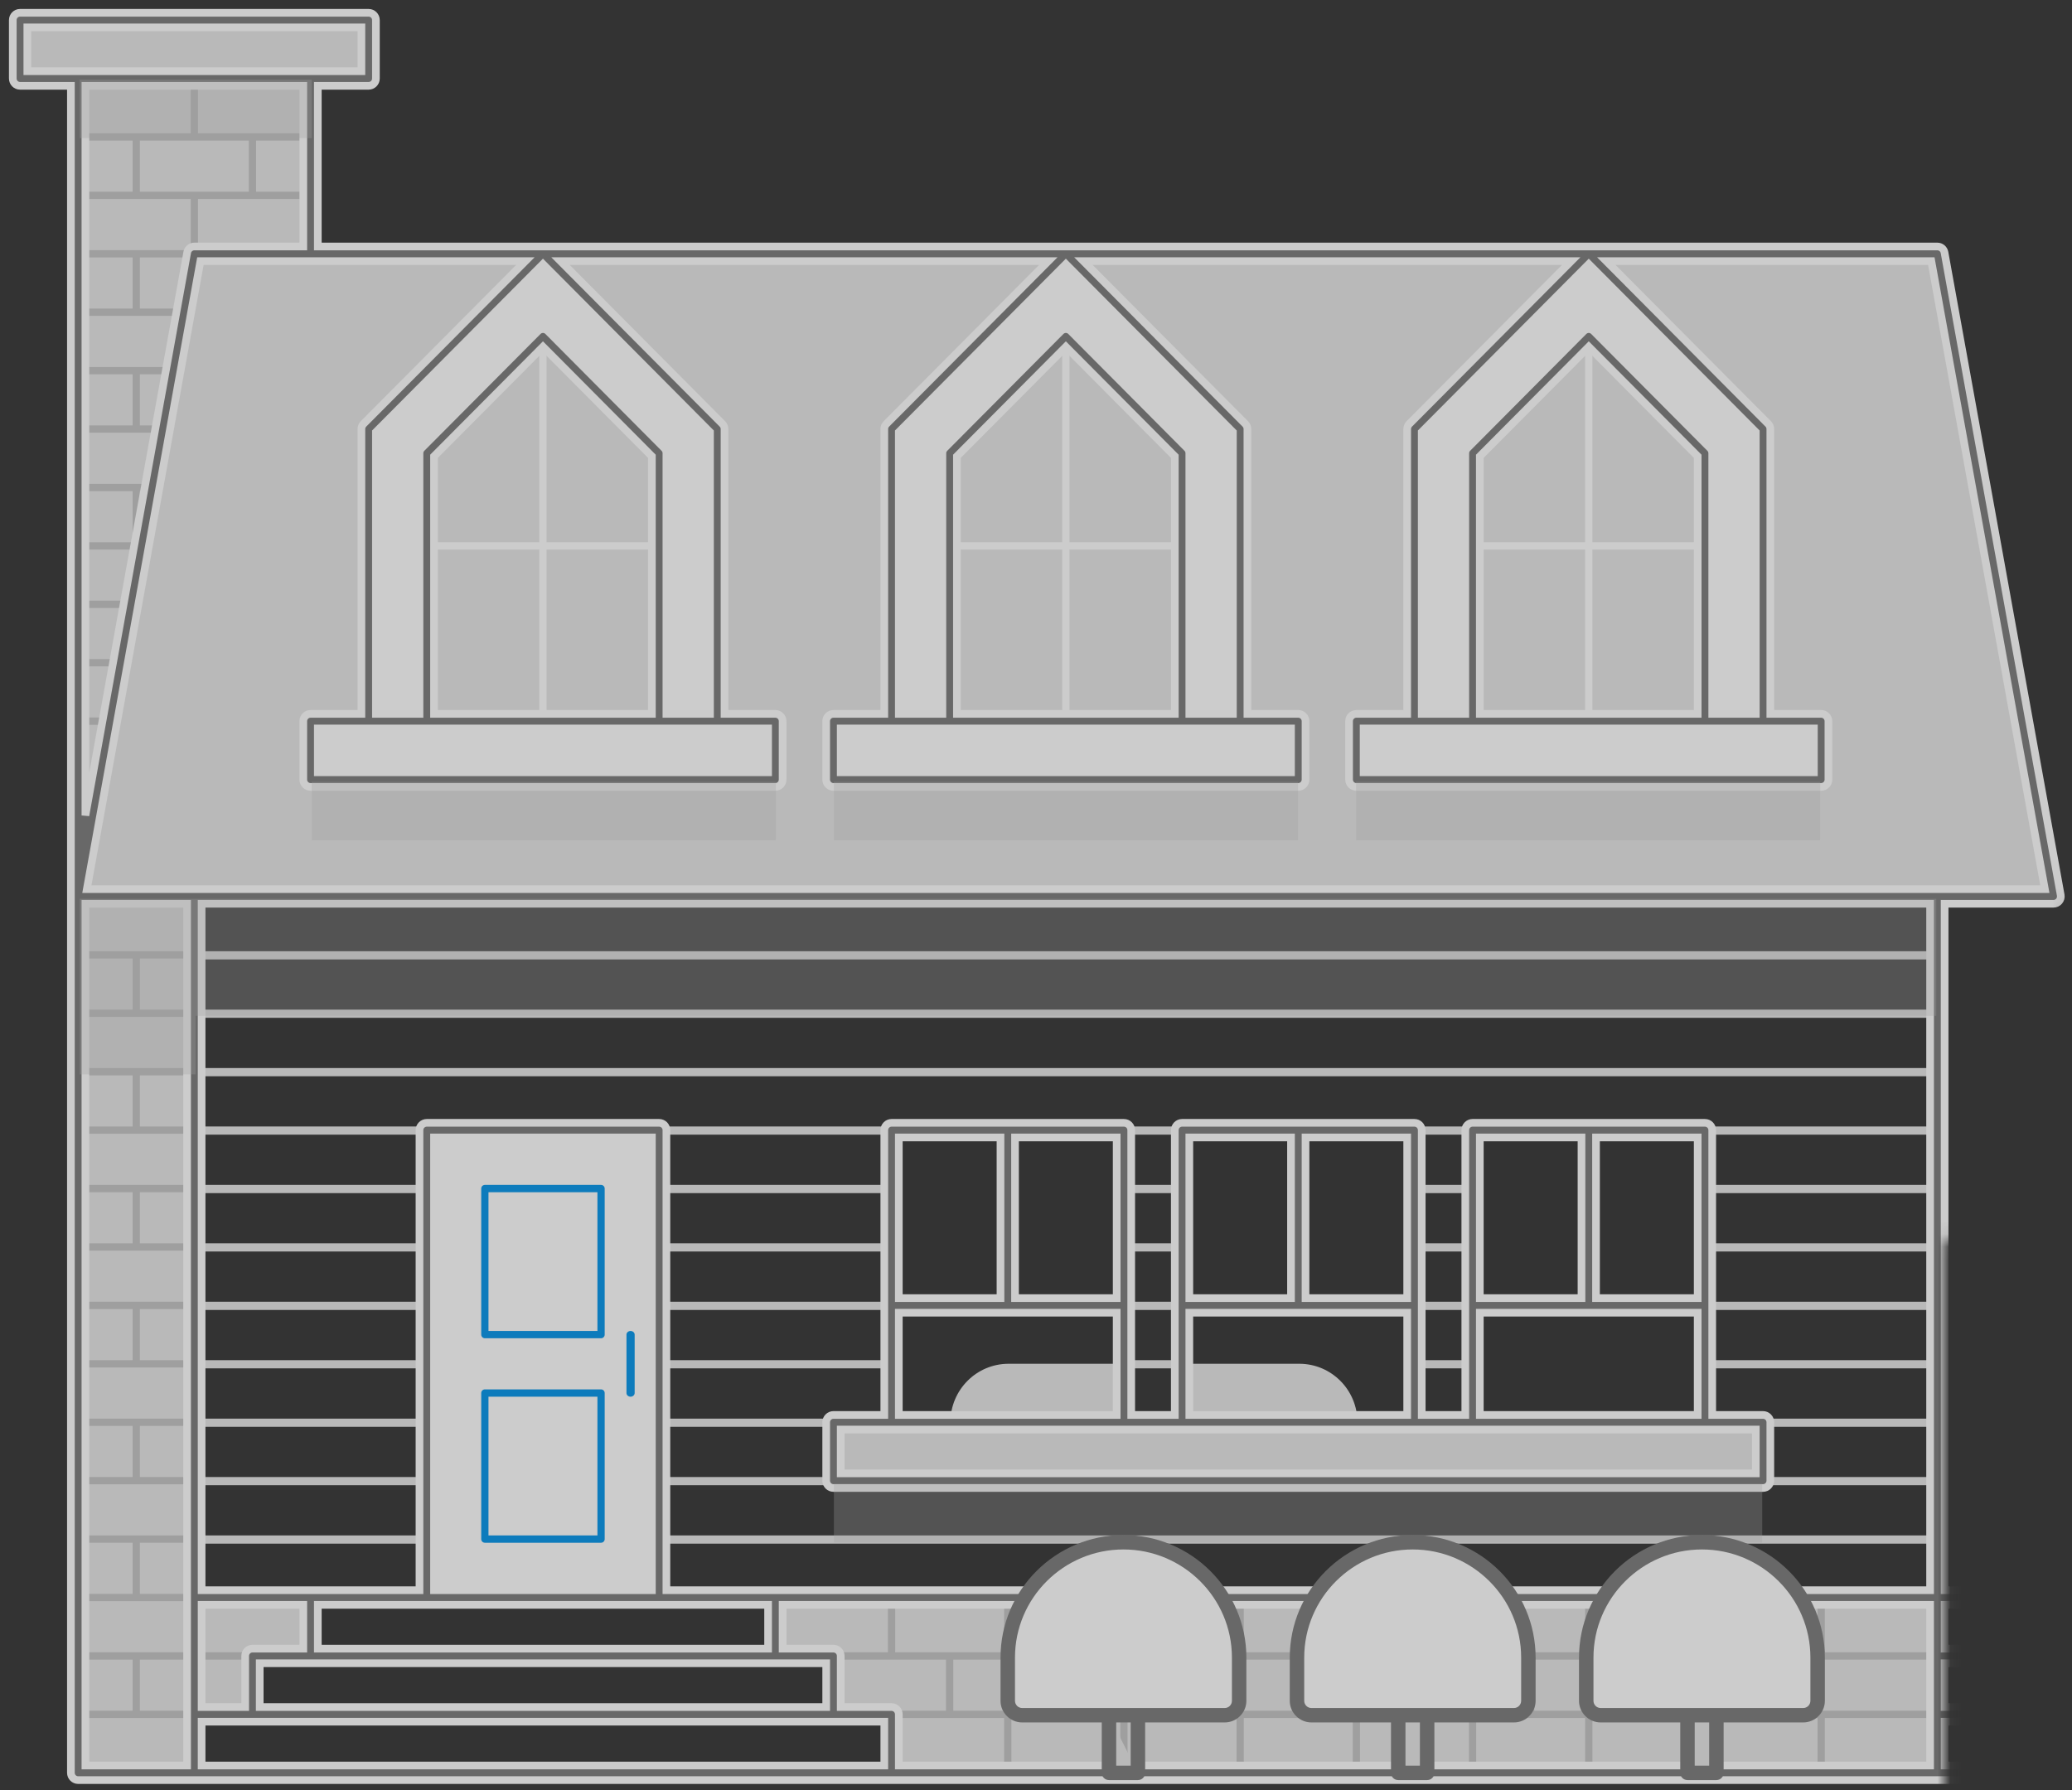 <?xml version="1.0" encoding="UTF-8"?>
<svg width="162px" height="140px" viewBox="0 0 162 140" version="1.1" xmlns="http://www.w3.org/2000/svg" xmlns:xlink="http://www.w3.org/1999/xlink">
    <rect x="0" y="0" width="162" height="140" fill="#333333" stroke="none"/>
    <!-- Generator: sketchtool 59.1 (101010) - https://sketch.com -->
    <title>12A6C123-BB27-483C-BCA0-A99DB3C9D9C2</title>
    <desc>Created with sketchtool.</desc>
    <defs>
        <path d="M0,0 L186,0 L186,151 L21.959,151 L21.959,105.222 C18.84,104.189 15.66,95.909 12.419,80.381 C9.179,64.853 5.039,38.06 0,0 Z" id="path-1"></path>
    </defs>
    <g id="Comps" stroke="none" stroke-width="1" fill="none" fill-rule="evenodd">
        <g id="KW-home" transform="translate(-359, -1952)">
            <g id="step-1" transform="translate(270, 1843)">
                <g id="image">
                    <g id="house" transform="translate(170, 176.5) scale(-1, 1) translate(-170, -176.5) translate(77, 101)">
                        <mask id="mask-2" fill="white">
                            <use xlink:href="#path-1"></use>
                        </mask>
                        <g id="Mask"></g>
                        <g id="Group" mask="url(#mask-2)" opacity="0.75">
                            <g transform="translate(-187, 9)">
                                <g transform="translate(180, 70) scale(-1, 1) translate(-180, -70) ">
                                    <g id="Fills" transform="translate(0.581, 0.581)">
                                        <path d="M150.006,123.329 L150.006,137.032 L68.184,137.032 L68.184,132.465 L63.639,132.465 L63.639,127.897 L59.093,127.897 L59.093,123.329 L150.006,123.329 Z M22.728,123.329 L22.728,127.897 L20.455,127.897 C19.2,127.897 18.182,128.919 18.182,130.181 L18.182,130.181 L18.182,132.465 L15.91,132.465 C14.655,132.465 13.637,133.487 13.637,134.748 L13.637,134.748 L13.637,123.329 L22.728,123.329 Z" id="Foundation" fill="#E6E6E6"></path>
                                        <polygon id="Sill" fill="#E6E6E6" points="63.639 114.194 136.369 114.194 136.369 109.626 63.639 109.626"></polygon>
                                        <path d="M40.911,18.271 L54.547,31.974 L54.547,54.813 L59.093,54.813 L59.093,59.381 L22.728,59.381 L22.728,54.813 L27.274,54.813 L27.274,31.974 L40.911,18.271 Z M81.821,18.271 L95.458,31.974 L95.458,54.813 L100.004,54.813 L100.004,59.381 L63.639,59.381 L63.639,54.813 L68.184,54.813 L68.184,31.974 L81.821,18.271 Z M140.914,59.381 L104.549,59.381 L104.549,54.813 L109.095,54.813 L109.095,31.974 L122.732,18.271 L136.369,31.974 L136.369,54.813 L140.914,54.813 L140.914,59.381 Z M40.911,24.73 L31.819,33.866 L31.819,54.813 L50.002,54.813 L50.002,33.866 L40.911,24.73 Z M81.821,24.73 L72.73,33.866 L72.73,54.813 L90.912,54.813 L90.912,33.866 L81.821,24.73 Z M122.732,24.73 L113.641,33.866 L113.641,54.813 L131.823,54.813 L131.823,33.866 L122.732,24.73 Z" id="Window-Frames" fill="#FFFFFF"></path>
                                        <path d="M13.637,68.516 L13.637,137.032 L4.546,137.032 L4.546,68.516 L13.637,68.516 Z M27.274,0 L27.274,4.568 L22.728,4.568 L22.728,18.271 L13.637,18.271 L4.546,68.516 L4.546,4.568 L0,4.568 L0,0 L27.274,0 Z" id="Chimney" fill="#E6E6E6"></path>
                                        <polygon id="Roof" fill="#E6E6E6" points="150.006 18.271 122.732 18.271 136.369 31.974 136.369 54.813 140.914 54.813 140.914 59.381 104.549 59.381 104.549 54.813 109.095 54.813 109.095 31.974 122.732 18.271 81.821 18.271 95.458 31.974 95.458 54.813 100.004 54.813 100.004 59.381 63.639 59.381 63.639 54.813 68.184 54.813 68.184 31.974 81.821 18.271 40.911 18.271 54.547 31.974 54.547 54.813 59.093 54.813 59.093 59.381 22.728 59.381 22.728 54.813 27.274 54.813 27.274 31.974 40.911 18.271 13.637 18.271 4.546 68.516 159.097 68.516"></polygon>
                                        <polygon id="Door" fill="#FFFFFF" points="31.819 123.329 50.002 123.329 50.002 86.787 31.819 86.787"></polygon>
                                        <path d="M122.732,24.731 L131.823,33.866 L131.823,54.813 L113.641,54.813 L113.641,33.866 L122.732,24.731 Z M40.911,24.731 L50.002,33.866 L50.002,54.813 L31.819,54.813 L31.819,33.866 L40.911,24.731 Z M81.821,24.731 L90.912,33.866 L90.912,54.813 L72.73,54.813 L72.73,33.866 L81.821,24.731 Z" id="Windows" fill="#E6E6E6"></path>
                                        <path d="M100.004,105.058 C102.514,105.058 104.549,107.103 104.549,109.626 L104.549,109.626 L90.912,109.626 L90.912,105.058 Z M86.367,105.058 L86.367,109.626 L72.73,109.626 C72.73,107.103 74.765,105.058 77.276,105.058 L77.276,105.058 L86.367,105.058 Z" id="Interior" fill="#E6E6E6"></path>
                                    </g>
                                    <g id="Lines">
                                        <path d="M45.994,107.642 C46.15,107.642 46.278,107.77 46.278,107.928 L46.278,119.349 C46.278,119.507 46.15,119.634 45.994,119.634 L36.909,119.634 C36.752,119.634 36.625,119.507 36.625,119.349 L36.625,107.928 C36.625,107.77 36.752,107.642 36.909,107.642 L45.994,107.642 Z M45.71,108.214 L37.192,108.214 L37.192,119.063 L45.71,119.063 L45.71,108.214 Z M48.301,103.074 C48.477,103.074 48.621,103.202 48.621,103.36 L48.621,107.928 C48.621,108.086 48.477,108.214 48.301,108.214 C48.124,108.214 47.981,108.086 47.981,107.928 L47.981,103.36 C47.981,103.202 48.124,103.074 48.301,103.074 Z M45.994,91.653 C46.15,91.653 46.278,91.781 46.278,91.939 L46.278,103.36 C46.278,103.517 46.15,103.645 45.994,103.645 L36.909,103.645 C36.752,103.645 36.625,103.517 36.625,103.36 L36.625,91.939 C36.625,91.781 36.752,91.653 36.909,91.653 L45.994,91.653 Z M45.71,92.224 L37.192,92.224 L37.192,103.074 L45.71,103.074 L45.71,92.224 Z" id="Door-Deets" fill="#0093E9"></path>
                                        <path d="M32.366,119.063 C32.523,119.063 32.65,119.207 32.65,119.384 C32.65,119.561 32.523,119.704 32.366,119.704 L14.196,119.704 C14.039,119.704 13.912,119.561 13.912,119.384 C13.912,119.207 14.039,119.063 14.196,119.063 L32.366,119.063 Z M150.473,119.063 C150.63,119.063 150.757,119.207 150.757,119.384 C150.757,119.561 150.63,119.704 150.473,119.704 L50.536,119.704 C50.38,119.704 50.252,119.561 50.252,119.384 C50.252,119.207 50.38,119.063 50.536,119.063 L150.473,119.063 Z M68.707,114.495 C68.863,114.495 68.991,114.639 68.991,114.816 C68.991,114.992 68.863,115.136 68.707,115.136 L50.536,115.136 C50.38,115.136 50.252,114.992 50.252,114.816 C50.252,114.639 50.38,114.495 50.536,114.495 L68.707,114.495 Z M150.473,114.495 C150.63,114.495 150.757,114.639 150.757,114.816 C150.757,114.992 150.63,115.136 150.473,115.136 L132.303,115.136 C132.146,115.136 132.019,114.992 132.019,114.816 C132.019,114.639 132.146,114.495 132.303,114.495 L150.473,114.495 Z M32.366,114.495 C32.523,114.495 32.65,114.639 32.65,114.816 C32.65,114.992 32.523,115.136 32.366,115.136 L14.196,115.136 C14.039,115.136 13.912,114.992 13.912,114.816 C13.912,114.639 14.039,114.495 14.196,114.495 L32.366,114.495 Z M32.366,109.927 C32.523,109.927 32.65,110.07 32.65,110.247 C32.65,110.424 32.523,110.568 32.366,110.568 L14.196,110.568 C14.039,110.568 13.912,110.424 13.912,110.247 C13.912,110.07 14.039,109.927 14.196,109.927 L32.366,109.927 Z M64.164,109.927 C64.321,109.927 64.448,110.07 64.448,110.247 C64.448,110.424 64.321,110.568 64.164,110.568 L50.536,110.568 C50.38,110.568 50.252,110.424 50.252,110.247 C50.252,110.07 50.38,109.927 50.536,109.927 L64.164,109.927 Z M150.473,109.927 C150.63,109.927 150.757,110.07 150.757,110.247 C150.757,110.424 150.63,110.568 150.473,110.568 L136.845,110.568 C136.689,110.568 136.562,110.424 136.562,110.247 C136.562,110.07 136.689,109.927 136.845,109.927 L150.473,109.927 Z M32.366,105.358 C32.523,105.358 32.65,105.502 32.65,105.679 C32.65,105.856 32.523,105.999 32.366,105.999 L14.196,105.999 C14.039,105.999 13.912,105.856 13.912,105.679 C13.912,105.502 14.039,105.358 14.196,105.358 L32.366,105.358 Z M68.707,105.358 C68.863,105.358 68.991,105.502 68.991,105.679 C68.991,105.856 68.863,105.999 68.707,105.999 L50.536,105.999 C50.38,105.999 50.252,105.856 50.252,105.679 C50.252,105.502 50.38,105.358 50.536,105.358 L68.707,105.358 Z M91.42,105.358 C91.576,105.358 91.703,105.502 91.703,105.679 C91.703,105.856 91.576,105.999 91.42,105.999 L86.877,105.999 C86.72,105.999 86.593,105.856 86.593,105.679 C86.593,105.502 86.72,105.358 86.877,105.358 L91.42,105.358 Z M114.132,105.358 C114.289,105.358 114.416,105.502 114.416,105.679 C114.416,105.856 114.289,105.999 114.132,105.999 L109.59,105.999 C109.433,105.999 109.306,105.856 109.306,105.679 C109.306,105.502 109.433,105.358 109.59,105.358 L114.132,105.358 Z M150.473,105.358 C150.63,105.358 150.757,105.502 150.757,105.679 C150.757,105.856 150.63,105.999 150.473,105.999 L132.303,105.999 C132.146,105.999 132.019,105.856 132.019,105.679 C132.019,105.502 132.146,105.358 132.303,105.358 L150.473,105.358 Z M32.366,100.79 C32.523,100.79 32.65,100.933 32.65,101.11 C32.65,101.287 32.523,101.431 32.366,101.431 L14.196,101.431 C14.039,101.431 13.912,101.287 13.912,101.11 C13.912,100.933 14.039,100.79 14.196,100.79 L32.366,100.79 Z M68.707,100.79 C68.863,100.79 68.991,100.933 68.991,101.11 C68.991,101.287 68.863,101.431 68.707,101.431 L50.536,101.431 C50.38,101.431 50.252,101.287 50.252,101.11 C50.252,100.933 50.38,100.79 50.536,100.79 L68.707,100.79 Z M91.42,100.79 C91.576,100.79 91.703,100.933 91.703,101.11 C91.703,101.287 91.576,101.431 91.42,101.431 L86.877,101.431 C86.72,101.431 86.593,101.287 86.593,101.11 C86.593,100.933 86.72,100.79 86.877,100.79 L91.42,100.79 Z M114.132,100.79 C114.289,100.79 114.416,100.933 114.416,101.11 C114.416,101.287 114.289,101.431 114.132,101.431 L109.59,101.431 C109.433,101.431 109.306,101.287 109.306,101.11 C109.306,100.933 109.433,100.79 109.59,100.79 L114.132,100.79 Z M150.473,100.79 C150.63,100.79 150.757,100.933 150.757,101.11 C150.757,101.287 150.63,101.431 150.473,101.431 L132.303,101.431 C132.146,101.431 132.019,101.287 132.019,101.11 C132.019,100.933 132.146,100.79 132.303,100.79 L150.473,100.79 Z M114.132,96.222 C114.289,96.222 114.416,96.365 114.416,96.542 C114.416,96.719 114.289,96.863 114.132,96.863 L109.59,96.863 C109.433,96.863 109.306,96.719 109.306,96.542 C109.306,96.365 109.433,96.222 109.59,96.222 L114.132,96.222 Z M150.473,96.222 C150.63,96.222 150.757,96.365 150.757,96.542 C150.757,96.719 150.63,96.863 150.473,96.863 L132.303,96.863 C132.146,96.863 132.019,96.719 132.019,96.542 C132.019,96.365 132.146,96.222 132.303,96.222 L150.473,96.222 Z M32.366,96.222 C32.523,96.222 32.65,96.365 32.65,96.542 C32.65,96.719 32.523,96.863 32.366,96.863 L14.196,96.863 C14.039,96.863 13.912,96.719 13.912,96.542 C13.912,96.365 14.039,96.222 14.196,96.222 L32.366,96.222 Z M91.42,96.222 C91.576,96.222 91.703,96.365 91.703,96.542 C91.703,96.719 91.576,96.863 91.42,96.863 L86.877,96.863 C86.72,96.863 86.593,96.719 86.593,96.542 C86.593,96.365 86.72,96.222 86.877,96.222 L91.42,96.222 Z M68.707,96.222 C68.863,96.222 68.991,96.365 68.991,96.542 C68.991,96.719 68.863,96.863 68.707,96.863 L50.536,96.863 C50.38,96.863 50.252,96.719 50.252,96.542 C50.252,96.365 50.38,96.222 50.536,96.222 L68.707,96.222 Z M68.707,91.653 C68.863,91.653 68.991,91.797 68.991,91.974 C68.991,92.151 68.863,92.294 68.707,92.294 L50.536,92.294 C50.38,92.294 50.252,92.151 50.252,91.974 C50.252,91.797 50.38,91.653 50.536,91.653 L68.707,91.653 Z M32.366,91.653 C32.523,91.653 32.65,91.797 32.65,91.974 C32.65,92.151 32.523,92.294 32.366,92.294 L14.196,92.294 C14.039,92.294 13.912,92.151 13.912,91.974 C13.912,91.797 14.039,91.653 14.196,91.653 L32.366,91.653 Z M91.42,91.653 C91.576,91.653 91.703,91.797 91.703,91.974 C91.703,92.151 91.576,92.294 91.42,92.294 L86.877,92.294 C86.72,92.294 86.593,92.151 86.593,91.974 C86.593,91.797 86.72,91.653 86.877,91.653 L91.42,91.653 Z M114.132,91.653 C114.289,91.653 114.416,91.797 114.416,91.974 C114.416,92.151 114.289,92.294 114.132,92.294 L109.59,92.294 C109.433,92.294 109.306,92.151 109.306,91.974 C109.306,91.797 109.433,91.653 109.59,91.653 L114.132,91.653 Z M150.473,91.653 C150.63,91.653 150.757,91.797 150.757,91.974 C150.757,92.151 150.63,92.294 150.473,92.294 L132.303,92.294 C132.146,92.294 132.019,92.151 132.019,91.974 C132.019,91.797 132.146,91.653 132.303,91.653 L150.473,91.653 Z M68.707,87.085 C68.863,87.085 68.991,87.228 68.991,87.405 C68.991,87.582 68.863,87.726 68.707,87.726 L14.196,87.726 C14.039,87.726 13.912,87.582 13.912,87.405 C13.912,87.228 14.039,87.085 14.196,87.085 L68.707,87.085 Z M91.42,87.085 C91.576,87.085 91.703,87.228 91.703,87.405 C91.703,87.582 91.576,87.726 91.42,87.726 L86.877,87.726 C86.72,87.726 86.593,87.582 86.593,87.405 C86.593,87.228 86.72,87.085 86.877,87.085 L91.42,87.085 Z M114.132,87.085 C114.289,87.085 114.416,87.228 114.416,87.405 C114.416,87.582 114.289,87.726 114.132,87.726 L109.59,87.726 C109.433,87.726 109.306,87.582 109.306,87.405 C109.306,87.228 109.433,87.085 109.59,87.085 L114.132,87.085 Z M150.473,87.085 C150.63,87.085 150.757,87.228 150.757,87.405 C150.757,87.582 150.63,87.726 150.473,87.726 L132.303,87.726 C132.146,87.726 132.019,87.582 132.019,87.405 C132.019,87.228 132.146,87.085 132.303,87.085 L150.473,87.085 Z M150.473,82.516 C150.63,82.516 150.757,82.66 150.757,82.837 C150.757,83.014 150.63,83.157 150.473,83.157 L14.196,83.157 C14.039,83.157 13.912,83.014 13.912,82.837 C13.912,82.66 14.039,82.516 14.196,82.516 L150.473,82.516 Z M150.473,77.948 C150.63,77.948 150.757,78.092 150.757,78.268 C150.757,78.445 150.63,78.589 150.473,78.589 L14.196,78.589 C14.039,78.589 13.912,78.445 13.912,78.268 C13.912,78.092 14.039,77.948 14.196,77.948 L150.473,77.948 Z M150.473,73.38 C150.63,73.38 150.757,73.523 150.757,73.7 C150.757,73.877 150.63,74.021 150.473,74.021 L14.196,74.021 C14.039,74.021 13.912,73.877 13.912,73.7 C13.912,73.523 14.039,73.38 14.196,73.38 L150.473,73.38 Z" id="Siding" fill="#E6E6E6"></path>
                                        <path d="M141.388,123.632 C141.545,123.632 141.672,123.76 141.672,123.917 L141.672,123.917 L141.672,128.2 L150.473,128.2 C150.63,128.2 150.757,128.328 150.757,128.486 L150.757,128.486 L150.757,133.054 C150.757,133.212 150.63,133.34 150.473,133.34 L150.473,133.34 L141.672,133.34 L141.672,137.623 C141.672,137.78 141.545,137.908 141.388,137.908 L141.388,137.908 L68.707,137.908 C68.55,137.908 68.423,137.78 68.423,137.623 L68.423,137.623 L68.423,133.34 L64.164,133.34 C64.007,133.34 63.88,133.212 63.88,133.054 L63.88,133.054 L63.88,128.771 L59.621,128.771 C59.465,128.771 59.338,128.643 59.338,128.486 L59.338,128.486 L59.338,123.917 C59.338,123.76 59.465,123.632 59.621,123.632 L59.621,123.632 Z M14.196,68.811 C14.352,68.811 14.479,68.939 14.479,69.097 L14.479,69.097 L14.479,73.665 C14.479,73.823 14.352,73.951 14.196,73.951 L14.196,73.951 L9.937,73.951 L9.937,77.948 L14.196,77.948 C14.352,77.948 14.479,78.076 14.479,78.234 L14.479,78.234 L14.479,82.802 C14.479,82.96 14.352,83.087 14.196,83.087 L14.196,83.087 L9.937,83.087 L9.937,87.085 L14.196,87.085 C14.352,87.085 14.479,87.213 14.479,87.37 L14.479,87.37 L14.479,91.939 C14.479,92.096 14.352,92.224 14.196,92.224 L14.196,92.224 L9.937,92.224 L9.937,96.222 L14.196,96.222 C14.352,96.222 14.479,96.349 14.479,96.507 L14.479,96.507 L14.479,101.075 C14.479,101.233 14.352,101.361 14.196,101.361 L14.196,101.361 L9.937,101.361 L9.937,105.358 L14.196,105.358 C14.352,105.358 14.479,105.486 14.479,105.644 L14.479,105.644 L14.479,110.212 C14.479,110.37 14.352,110.498 14.196,110.498 L14.196,110.498 L9.937,110.498 L9.937,114.495 L14.196,114.495 C14.352,114.495 14.479,114.623 14.479,114.781 L14.479,114.781 L14.479,119.349 C14.479,119.507 14.352,119.634 14.196,119.634 L14.196,119.634 L9.937,119.634 L9.937,123.632 L23.281,123.632 C23.437,123.632 23.565,123.76 23.565,123.917 L23.565,123.917 L23.565,128.486 C23.565,128.643 23.437,128.771 23.281,128.771 L23.281,128.771 L9.937,128.771 L9.937,132.769 L14.196,132.769 C14.352,132.769 14.479,132.897 14.479,133.054 L14.479,133.054 L14.479,137.623 C14.479,137.78 14.352,137.908 14.196,137.908 L14.196,137.908 L5.11,137.908 C4.954,137.908 4.826,137.78 4.826,137.623 L4.826,137.623 L4.826,133.054 C4.826,132.897 4.954,132.769 5.11,132.769 L5.11,132.769 L9.369,132.769 L9.369,128.771 L5.11,128.771 C4.954,128.771 4.826,128.643 4.826,128.486 L4.826,128.486 L4.826,123.917 C4.826,123.76 4.954,123.632 5.11,123.632 L5.11,123.632 L9.369,123.632 L9.369,119.634 L5.11,119.634 C4.954,119.634 4.826,119.507 4.826,119.349 L4.826,119.349 L4.826,114.781 C4.826,114.623 4.954,114.495 5.11,114.495 L5.11,114.495 L9.369,114.495 L9.369,110.498 L5.11,110.498 C4.954,110.498 4.826,110.37 4.826,110.212 L4.826,110.212 L4.826,105.644 C4.826,105.486 4.954,105.358 5.11,105.358 L5.11,105.358 L9.369,105.358 L9.369,101.361 L5.11,101.361 C4.954,101.361 4.826,101.233 4.826,101.075 L4.826,101.075 L4.826,96.507 C4.826,96.349 4.954,96.222 5.11,96.222 L5.11,96.222 L9.369,96.222 L9.369,92.224 L5.11,92.224 C4.954,92.224 4.826,92.096 4.826,91.939 L4.826,91.939 L4.826,87.37 C4.826,87.213 4.954,87.085 5.11,87.085 L5.11,87.085 L9.369,87.085 L9.369,83.087 L5.11,83.087 C4.954,83.087 4.826,82.96 4.826,82.802 L4.826,82.802 L4.826,78.234 C4.826,78.076 4.954,77.948 5.11,77.948 L5.11,77.948 L9.369,77.948 L9.369,73.951 L5.11,73.951 C4.954,73.951 4.826,73.823 4.826,73.665 L4.826,73.665 L4.826,69.097 C4.826,68.939 4.954,68.811 5.11,68.811 L5.11,68.811 Z M77.508,133.34 L68.991,133.34 L68.991,137.337 L77.508,137.337 L77.508,133.34 Z M86.593,133.34 L78.076,133.34 L78.076,137.337 L86.593,137.337 L86.593,133.34 Z M141.104,133.34 L132.587,133.34 L132.587,137.337 L141.104,137.337 L141.104,133.34 Z M132.019,133.34 L123.502,133.34 L123.502,137.337 L132.019,137.337 L132.019,133.34 Z M122.934,133.34 L114.416,133.34 L114.416,137.337 L122.934,137.337 L122.934,133.34 Z M113.849,133.34 L105.331,133.34 L105.331,137.337 L113.849,137.337 L113.849,133.34 Z M104.763,133.34 L96.246,133.34 L96.246,137.337 L104.763,137.337 L104.763,133.34 Z M95.678,133.34 L87.161,133.34 L87.161,137.337 L95.678,137.337 L95.678,133.34 Z M13.912,133.34 L5.394,133.34 L5.394,137.337 L13.912,137.337 L13.912,133.34 Z M136.562,128.771 L128.044,128.771 L128.044,132.769 L136.562,132.769 L136.562,128.771 Z M127.476,128.771 L118.959,128.771 L118.959,132.769 L127.476,132.769 L127.476,128.771 Z M118.391,128.771 L109.874,128.771 L109.874,132.769 L118.391,132.769 L118.391,128.771 Z M109.306,128.771 L100.789,128.771 L100.789,132.769 L109.306,132.769 L109.306,128.771 Z M100.221,128.771 L91.703,128.771 L91.703,132.769 L100.221,132.769 L100.221,128.771 Z M91.136,128.771 L82.618,128.771 L82.618,132.769 L91.136,132.769 L91.136,128.771 Z M82.05,128.771 L73.533,128.771 L73.533,132.769 L82.05,132.769 L82.05,128.771 Z M72.965,128.771 L64.448,128.771 L64.448,132.769 L72.965,132.769 L72.965,128.771 Z M150.189,128.771 L137.129,128.771 L137.129,132.769 L150.189,132.769 L150.189,128.771 Z M77.508,124.203 L68.991,124.203 L68.991,128.2 L77.508,128.2 L77.508,124.203 Z M86.593,124.203 L78.076,124.203 L78.076,128.2 L86.593,128.2 L86.593,124.203 Z M95.678,124.203 L87.161,124.203 L87.161,128.2 L95.678,128.2 L95.678,124.203 Z M104.763,124.203 L96.246,124.203 L96.246,128.2 L104.763,128.2 L104.763,124.203 Z M113.849,124.203 L105.331,124.203 L105.331,128.2 L113.849,128.2 L113.849,124.203 Z M122.934,124.203 L114.416,124.203 L114.416,128.2 L122.934,128.2 L122.934,124.203 Z M132.019,124.203 L123.502,124.203 L123.502,128.2 L132.019,128.2 L132.019,124.203 Z M68.423,124.203 L59.905,124.203 L59.905,128.2 L68.423,128.2 L68.423,124.203 Z M141.104,124.203 L132.587,124.203 L132.587,128.2 L141.104,128.2 L141.104,124.203 Z M22.997,124.203 L14.479,124.203 L14.479,128.2 L22.997,128.2 L22.997,124.203 Z M13.912,124.203 L5.394,124.203 L5.394,128.2 L13.912,128.2 L13.912,124.203 Z M13.912,115.066 L5.394,115.066 L5.394,119.063 L13.912,119.063 L13.912,115.066 Z M13.912,105.929 L5.394,105.929 L5.394,109.927 L13.912,109.927 L13.912,105.929 Z M13.912,96.793 L5.394,96.793 L5.394,100.79 L13.912,100.79 L13.912,96.793 Z M13.912,87.656 L5.394,87.656 L5.394,91.653 L13.912,91.653 L13.912,87.656 Z M13.912,78.519 L5.394,78.519 L5.394,82.516 L13.912,82.516 L13.912,78.519 Z M13.912,69.382 L5.394,69.382 L5.394,73.38 L13.912,73.38 L13.912,69.382 Z M8.414,50.538 C8.499,50.538 8.578,50.575 8.632,50.641 C8.686,50.706 8.709,50.791 8.693,50.875 L7.867,55.443 C7.843,55.578 7.725,55.677 7.588,55.677 L5.11,55.677 C4.954,55.677 4.826,55.549 4.826,55.392 L4.826,50.823 C4.826,50.666 4.954,50.538 5.11,50.538 L8.414,50.538 Z M8.074,51.109 L5.394,51.109 L5.394,55.106 L7.351,55.106 L8.074,51.109 Z M23.281,4.854 C23.437,4.854 23.565,4.982 23.565,5.139 L23.565,5.139 L23.565,9.708 C23.565,9.865 23.437,9.993 23.281,9.993 L23.281,9.993 L19.022,9.993 L19.022,13.991 L23.281,13.991 C23.437,13.991 23.565,14.119 23.565,14.276 L23.565,14.276 L23.565,18.845 C23.565,19.002 23.437,19.13 23.281,19.13 L23.281,19.13 L9.937,19.13 L9.937,23.127 L13.369,23.127 C13.454,23.127 13.534,23.165 13.587,23.23 C13.641,23.295 13.664,23.38 13.649,23.464 L13.649,23.464 L12.823,28.033 C12.799,28.168 12.681,28.267 12.544,28.267 L12.544,28.267 L9.937,28.267 L9.937,32.264 L11.718,32.264 C11.802,32.264 11.882,32.301 11.936,32.367 C11.99,32.432 12.012,32.517 11.997,32.601 L11.997,32.601 L11.171,37.169 C11.146,37.305 11.029,37.404 10.892,37.404 L10.892,37.404 L9.937,37.404 L9.937,41.401 L10.066,41.401 C10.15,41.401 10.23,41.438 10.284,41.504 C10.338,41.568 10.361,41.654 10.345,41.738 L10.345,41.738 L9.52,46.306 C9.495,46.442 9.378,46.54 9.24,46.54 L9.24,46.54 L5.11,46.54 C4.954,46.54 4.826,46.412 4.826,46.255 L4.826,46.255 L4.826,41.686 C4.826,41.529 4.954,41.401 5.11,41.401 L5.11,41.401 L9.369,41.401 L9.369,37.404 L5.11,37.404 C4.954,37.404 4.826,37.276 4.826,37.118 L4.826,37.118 L4.826,32.55 C4.826,32.392 4.954,32.264 5.11,32.264 L5.11,32.264 L9.369,32.264 L9.369,28.267 L5.11,28.267 C4.954,28.267 4.826,28.139 4.826,27.981 L4.826,27.981 L4.826,23.413 C4.826,23.255 4.954,23.127 5.11,23.127 L5.11,23.127 L9.369,23.127 L9.369,19.13 L5.11,19.13 C4.954,19.13 4.826,19.002 4.826,18.845 L4.826,18.845 L4.826,14.276 C4.826,14.119 4.954,13.991 5.11,13.991 L5.11,13.991 L9.369,13.991 L9.369,9.993 L5.11,9.993 C4.954,9.993 4.826,9.865 4.826,9.708 L4.826,9.708 L4.826,5.139 C4.826,4.982 4.954,4.854 5.11,4.854 L5.11,4.854 Z M9.726,41.972 L5.394,41.972 L5.394,45.969 L9.003,45.969 L9.726,41.972 Z M11.377,32.835 L5.394,32.835 L5.394,36.833 L10.655,36.833 L11.377,32.835 Z M13.029,23.698 L5.394,23.698 L5.394,27.696 L12.306,27.696 L13.029,23.698 Z M13.912,14.562 L5.394,14.562 L5.394,18.559 L13.912,18.559 L13.912,14.562 Z M22.997,14.562 L14.479,14.562 L14.479,18.559 L22.997,18.559 L22.997,14.562 Z M18.454,9.993 L9.937,9.993 L9.937,13.991 L18.454,13.991 L18.454,9.993 Z M13.912,5.425 L5.394,5.425 L5.394,9.422 L13.912,9.422 L13.912,5.425 Z M22.997,5.425 L14.479,5.425 L14.479,9.422 L22.997,9.422 L22.997,5.425 Z" id="Bricks" fill="#C3C3C3"></path>
                                        <path d="M123.218,25.019 C123.374,25.019 123.502,25.147 123.502,25.305 L123.502,25.305 L123.502,41.401 L132.303,41.401 C132.46,41.401 132.587,41.529 132.587,41.686 C132.587,41.844 132.46,41.972 132.303,41.972 L132.303,41.972 L123.502,41.972 L123.502,55.392 C123.502,55.549 123.374,55.677 123.218,55.677 C123.061,55.677 122.934,55.549 122.934,55.392 L122.934,55.392 L122.934,41.972 L114.132,41.972 C113.976,41.972 113.849,41.844 113.849,41.686 C113.849,41.529 113.976,41.401 114.132,41.401 L114.132,41.401 L122.934,41.401 L122.934,25.305 C122.934,25.147 123.061,25.019 123.218,25.019 Z M82.334,25.019 C82.491,25.019 82.618,25.147 82.618,25.305 L82.618,25.305 L82.618,41.401 L91.42,41.401 C91.576,41.401 91.703,41.529 91.703,41.686 C91.703,41.844 91.576,41.972 91.42,41.972 L91.42,41.972 L82.618,41.972 L82.618,55.392 C82.618,55.549 82.491,55.677 82.334,55.677 C82.178,55.677 82.05,55.549 82.05,55.392 L82.05,55.392 L82.05,41.972 L73.249,41.972 C73.092,41.972 72.965,41.844 72.965,41.686 C72.965,41.529 73.092,41.401 73.249,41.401 L73.249,41.401 L82.05,41.401 L82.05,25.305 C82.05,25.147 82.178,25.019 82.334,25.019 Z M41.451,25.019 C41.608,25.019 41.735,25.147 41.735,25.305 L41.735,25.305 L41.735,41.401 L50.536,41.401 C50.693,41.401 50.82,41.529 50.82,41.686 C50.82,41.844 50.693,41.972 50.536,41.972 L50.536,41.972 L41.735,41.972 L41.735,55.392 C41.735,55.549 41.608,55.677 41.451,55.677 C41.294,55.677 41.167,55.549 41.167,55.392 L41.167,55.392 L41.167,41.972 L32.366,41.972 C32.209,41.972 32.082,41.844 32.082,41.686 C32.082,41.529 32.209,41.401 32.366,41.401 L32.366,41.401 L41.167,41.401 L41.167,25.305 C41.167,25.147 41.294,25.019 41.451,25.019 Z" id="Window-Deets" fill="#FFFFFF"></path>
                                        <path d="M27.823,0 C28.137,0 28.391,0.256 28.391,0.571 L28.391,0.571 L28.391,5.139 C28.391,5.455 28.137,5.71 27.823,5.71 L27.823,5.71 L23.849,5.71 L23.849,18.274 L150.473,18.274 C150.747,18.274 150.983,18.471 151.032,18.742 L151.032,18.742 L160.117,68.995 C160.147,69.161 160.102,69.333 159.994,69.463 C159.887,69.592 159.726,69.668 159.558,69.668 L159.558,69.668 L151.041,69.668 L151.041,123.346 L159.558,123.346 C159.872,123.346 160.126,123.602 160.126,123.917 L160.126,123.917 L160.126,127.915 L168.644,127.915 C168.957,127.915 169.211,128.171 169.211,128.486 L169.211,128.486 L169.211,132.483 L359.432,132.483 C359.746,132.483 360,132.739 360,133.054 L360,133.054 L360,137.623 C360,137.938 359.746,138.194 359.432,138.194 L359.432,138.194 L5.11,138.194 C4.797,138.194 4.543,137.938 4.543,137.623 L4.543,137.623 L4.543,5.71 L0.568,5.71 C0.254,5.71 0,5.455 0,5.139 L0,5.139 L0,0.571 C0,0.256 0.254,0 0.568,0 L0.568,0 Z M68.139,133.625 L14.763,133.625 L14.763,137.051 L68.139,137.051 L68.139,133.625 Z M358.864,133.625 L151.041,133.625 L151.041,137.051 L358.864,137.051 L358.864,133.625 Z M13.628,69.668 L5.678,69.668 L5.678,137.051 L13.628,137.051 L13.628,69.668 Z M149.905,124.488 L60.189,124.488 L60.189,127.915 L64.164,127.915 C64.477,127.915 64.732,128.171 64.732,128.486 L64.732,128.486 L64.732,132.483 L68.707,132.483 C69.02,132.483 69.274,132.739 69.274,133.054 L69.274,133.054 L69.274,137.051 L149.905,137.051 L149.905,124.488 Z M63.596,129.057 L19.306,129.057 L19.306,132.483 L63.596,132.483 L63.596,129.057 Z M22.713,124.488 L14.763,124.488 L14.763,132.483 L18.17,132.483 L18.17,128.486 C18.17,128.171 18.425,127.915 18.738,127.915 L18.738,127.915 L22.713,127.915 L22.713,124.488 Z M168.076,129.057 L151.041,129.057 L151.041,132.483 L168.076,132.483 L168.076,129.057 Z M158.991,124.488 L151.041,124.488 L151.041,127.915 L158.991,127.915 L158.991,124.488 Z M59.054,124.488 L23.849,124.488 L23.849,127.915 L59.054,127.915 L59.054,124.488 Z M149.905,69.668 L14.763,69.668 L14.763,123.346 L31.798,123.346 L31.798,87.37 C31.798,87.055 32.052,86.799 32.366,86.799 L32.366,86.799 L50.536,86.799 C50.85,86.799 51.104,87.055 51.104,87.37 L51.104,87.37 L51.104,123.346 L149.905,123.346 L149.905,69.668 Z M49.968,87.941 L32.934,87.941 L32.934,123.346 L49.968,123.346 L49.968,87.941 Z M86.877,86.799 C87.19,86.799 87.445,87.055 87.445,87.37 L87.445,87.37 L87.445,109.641 L90.852,109.641 L90.852,87.37 C90.852,87.055 91.106,86.799 91.42,86.799 L91.42,86.799 L109.59,86.799 C109.903,86.799 110.158,87.055 110.158,87.37 L110.158,87.37 L110.158,109.641 L113.565,109.641 L113.565,87.37 C113.565,87.055 113.819,86.799 114.132,86.799 L114.132,86.799 L132.303,86.799 C132.616,86.799 132.871,87.055 132.871,87.37 L132.871,87.37 L132.871,109.641 L136.845,109.641 C137.159,109.641 137.413,109.897 137.413,110.212 L137.413,110.212 L137.413,114.781 C137.413,115.096 137.159,115.352 136.845,115.352 L136.845,115.352 L64.164,115.352 C63.851,115.352 63.596,115.096 63.596,114.781 L63.596,114.781 L63.596,110.212 C63.596,109.897 63.851,109.641 64.164,109.641 L64.164,109.641 L68.139,109.641 L68.139,87.37 C68.139,87.055 68.393,86.799 68.707,86.799 L68.707,86.799 Z M136.278,110.783 L64.732,110.783 L64.732,114.21 L136.278,114.21 L136.278,110.783 Z M131.735,101.646 L114.7,101.646 L114.7,109.641 L131.735,109.641 L131.735,101.646 Z M109.022,101.646 L91.987,101.646 L91.987,109.641 L109.022,109.641 L109.022,101.646 Z M86.309,101.646 L69.274,101.646 L69.274,109.641 L86.309,109.641 L86.309,101.646 Z M131.735,87.941 L123.785,87.941 L123.785,100.504 L131.735,100.504 L131.735,87.941 Z M77.224,87.941 L69.274,87.941 L69.274,100.504 L77.224,100.504 L77.224,87.941 Z M86.309,87.941 L78.36,87.941 L78.36,100.504 L86.309,100.504 L86.309,87.941 Z M99.937,87.941 L91.987,87.941 L91.987,100.504 L99.937,100.504 L99.937,87.941 Z M109.022,87.941 L101.073,87.941 L101.073,100.504 L109.022,100.504 L109.022,87.941 Z M122.65,87.941 L114.7,87.941 L114.7,100.504 L122.65,100.504 L122.65,87.941 Z M40.08,19.416 L14.669,19.416 L5.791,68.526 L158.878,68.526 L150,19.416 L124.588,19.416 L137.247,32.146 C137.354,32.253 137.413,32.398 137.413,32.55 L137.413,32.55 L137.413,54.821 L141.388,54.821 C141.701,54.821 141.956,55.076 141.956,55.392 L141.956,55.392 L141.956,59.96 C141.956,60.275 141.701,60.531 141.388,60.531 L141.388,60.531 L105.047,60.531 C104.734,60.531 104.479,60.275 104.479,59.96 L104.479,59.96 L104.479,55.392 C104.479,55.076 104.734,54.821 105.047,54.821 L105.047,54.821 L109.022,54.821 L109.022,32.55 C109.022,32.398 109.082,32.253 109.188,32.146 L109.188,32.146 L121.847,19.416 L83.705,19.416 L96.364,32.146 C96.47,32.253 96.53,32.398 96.53,32.55 L96.53,32.55 L96.53,54.821 L100.505,54.821 C100.818,54.821 101.073,55.076 101.073,55.392 L101.073,55.392 L101.073,59.96 C101.073,60.275 100.818,60.531 100.505,60.531 L100.505,60.531 L64.164,60.531 C63.851,60.531 63.596,60.275 63.596,59.96 L63.596,59.96 L63.596,55.392 C63.596,55.076 63.851,54.821 64.164,54.821 L64.164,54.821 L68.139,54.821 L68.139,32.55 C68.139,32.398 68.198,32.253 68.305,32.146 L68.305,32.146 L80.964,19.416 L42.822,19.416 L55.48,32.146 C55.587,32.253 55.647,32.398 55.647,32.55 L55.647,32.55 L55.647,54.821 L59.621,54.821 C59.935,54.821 60.189,55.076 60.189,55.392 L60.189,55.392 L60.189,59.96 C60.189,60.275 59.935,60.531 59.621,60.531 L59.621,60.531 L23.281,60.531 C22.967,60.531 22.713,60.275 22.713,59.96 L22.713,59.96 L22.713,55.392 C22.713,55.076 22.967,54.821 23.281,54.821 L23.281,54.821 L27.256,54.821 L27.256,32.55 C27.256,32.398 27.315,32.253 27.422,32.146 L27.422,32.146 L40.08,19.416 Z M22.713,5.71 L5.678,5.71 L5.678,62.764 L13.637,18.742 C13.686,18.471 13.921,18.274 14.196,18.274 L14.196,18.274 L22.713,18.274 L22.713,5.71 Z M59.054,55.963 L23.849,55.963 L23.849,59.389 L59.054,59.389 L59.054,55.963 Z M99.937,55.963 L64.732,55.963 L64.732,59.389 L99.937,59.389 L99.937,55.963 Z M140.82,55.963 L105.615,55.963 L105.615,59.389 L140.82,59.389 L140.82,55.963 Z M123.218,19.652 L110.158,32.786 L110.158,54.821 L113.565,54.821 L113.565,34.442 C113.565,34.29 113.624,34.145 113.731,34.038 L113.731,34.038 L122.816,24.901 C123.038,24.678 123.397,24.678 123.619,24.901 L123.619,24.901 L132.704,34.038 C132.811,34.145 132.871,34.29 132.871,34.442 L132.871,34.442 L132.871,54.821 L136.278,54.821 L136.278,32.786 L123.218,19.652 Z M123.218,26.113 L114.7,34.679 L114.7,54.821 L131.735,54.821 L131.735,34.679 L123.218,26.113 Z M82.334,19.652 L69.274,32.786 L69.274,54.821 L72.681,54.821 L72.681,34.442 C72.681,34.29 72.741,34.145 72.848,34.038 L72.848,34.038 L81.933,24.901 C82.155,24.678 82.514,24.678 82.736,24.901 L82.736,24.901 L91.821,34.038 C91.928,34.145 91.987,34.29 91.987,34.442 L91.987,34.442 L91.987,54.821 L95.394,54.821 L95.394,32.786 L82.334,19.652 Z M82.334,26.113 L73.817,34.679 L73.817,54.821 L90.852,54.821 L90.852,34.679 L82.334,26.113 Z M41.451,19.652 L28.391,32.786 L28.391,54.821 L31.798,54.821 L31.798,34.442 C31.798,34.29 31.858,34.145 31.964,34.038 L31.964,34.038 L41.05,24.901 C41.272,24.678 41.631,24.678 41.853,24.901 L41.853,24.901 L50.938,34.038 C51.044,34.145 51.104,34.29 51.104,34.442 L51.104,34.442 L51.104,54.821 L54.511,54.821 L54.511,32.786 L41.451,19.652 Z M41.451,26.113 L32.934,34.679 L32.934,54.821 L49.968,54.821 L49.968,34.679 L41.451,26.113 Z M27.256,1.142 L1.136,1.142 L1.136,4.568 L27.256,4.568 L27.256,1.142 Z" id="Main" stroke="#FFFFFF" stroke-width="0.6" fill="#7A7A7A"></path>
                                    </g>
                                    <path d="M136.778,115.037 L136.778,119.613 L64.198,119.613 L64.198,115.037 L136.778,115.037 Z M150.387,69.283 L150.387,78.434 L14.298,78.434 L14.298,83.009 L5.226,83.009 L5.226,69.283 L150.387,69.283 Z M59.661,60.132 L59.661,64.707 L23.371,64.707 L23.371,60.132 L59.661,60.132 Z M100.488,60.132 L100.488,64.707 L64.198,64.707 L64.198,60.132 L100.488,60.132 Z M141.315,60.132 L141.315,64.707 L105.024,64.707 L105.024,60.132 L141.315,60.132 Z M23.371,5.226 L23.371,9.801 L5.226,9.801 L5.226,5.226 L23.371,5.226 Z" id="Shadows" fill="#C3C3C3" opacity="0.3" style="mix-blend-mode: multiply;"></path>
                                    <g id="Bushes" transform="translate(77.226, 119.032)">
                                        <path d="M8.48,14.089 L10.742,18.598 L8.48,18.598 L8.48,14.089 Z M33.357,14.089 L33.357,18.598 L31.095,18.598 L31.095,14.089 L33.357,14.089 Z M55.971,14.089 L55.971,18.598 L53.71,18.598 L53.71,14.089 L55.971,14.089 Z" id="Combined-Shape" fill="#E6E6E6"></path>
                                        <path d="M9.611,0.564 L9.878,0.567 C14.75,0.708 18.657,4.689 18.657,9.581 L18.657,9.581 L18.657,12.962 C18.657,13.584 18.15,14.089 17.526,14.089 L17.526,14.089 L1.696,14.089 C1.072,14.089 0.565,13.584 0.565,12.962 L0.565,12.962 L0.565,9.581 C0.565,4.6 4.616,0.564 9.611,0.564 L9.611,0.564 Z M32.226,0.564 L32.493,0.567 C37.365,0.708 41.272,4.689 41.272,9.581 L41.272,9.581 L41.272,12.962 C41.272,13.584 40.765,14.089 40.141,14.089 L40.141,14.089 L24.311,14.089 C23.687,14.089 23.18,13.584 23.18,12.962 L23.18,12.962 L23.18,9.581 C23.18,4.6 27.23,0.564 32.226,0.564 L32.226,0.564 Z M54.84,0.564 L55.107,0.567 C59.979,0.708 63.886,4.689 63.886,9.581 L63.886,9.581 L63.886,12.962 C63.886,13.584 63.38,14.089 62.756,14.089 L62.756,14.089 L46.925,14.089 C46.301,14.089 45.795,13.584 45.795,12.962 L45.795,12.962 L45.795,9.581 C45.795,4.6 49.845,0.564 54.84,0.564 L54.84,0.564 Z" id="Combined-Shape" fill="#FFFFFF"></path>
                                        <path d="M9.611,0 C14.911,0 19.222,4.298 19.222,9.581 L19.222,9.581 L19.222,12.962 C19.222,13.894 18.461,14.653 17.526,14.653 L17.526,14.653 L11.307,14.653 L11.307,18.598 C11.307,18.909 11.054,19.161 10.742,19.161 L10.742,19.161 L8.48,19.161 C8.168,19.161 7.915,18.909 7.915,18.598 L7.915,18.598 L7.915,14.653 L1.696,14.653 C0.761,14.653 0,13.894 0,12.962 L0,12.962 L0,9.581 C0,4.298 4.311,0 9.611,0 Z M32.226,0 C37.526,0 41.837,4.298 41.837,9.581 L41.837,9.581 L41.837,12.962 C41.837,13.894 41.076,14.653 40.141,14.653 L40.141,14.653 L33.922,14.653 L33.922,18.598 C33.922,18.909 33.669,19.161 33.357,19.161 L33.357,19.161 L31.095,19.161 C30.783,19.161 30.53,18.909 30.53,18.598 L30.53,18.598 L30.53,14.653 L24.311,14.653 C23.376,14.653 22.615,13.894 22.615,12.962 L22.615,12.962 L22.615,9.581 C22.615,4.298 26.926,0 32.226,0 Z M54.84,0 C60.14,0 64.452,4.298 64.452,9.581 L64.452,9.581 L64.452,12.962 C64.452,13.894 63.691,14.653 62.756,14.653 L62.756,14.653 L56.537,14.653 L56.537,18.598 C56.537,18.909 56.283,19.161 55.971,19.161 L55.971,19.161 L53.71,19.161 C53.398,19.161 53.144,18.909 53.144,18.598 L53.144,18.598 L53.144,14.653 L46.925,14.653 C45.99,14.653 45.229,13.894 45.229,12.962 L45.229,12.962 L45.229,9.581 C45.229,4.298 49.541,0 54.84,0 Z M10.177,14.653 L9.046,14.653 L9.046,18.034 L10.177,18.034 L10.177,14.653 Z M32.791,14.653 L31.66,14.653 L31.66,18.034 L32.791,18.034 L32.791,14.653 Z M55.406,14.653 L54.275,14.653 L54.275,18.034 L55.406,18.034 L55.406,14.653 Z M9.611,1.127 C4.935,1.127 1.131,4.919 1.131,9.581 L1.131,9.581 L1.131,12.962 C1.131,13.273 1.385,13.526 1.696,13.526 L1.696,13.526 L17.526,13.526 C17.838,13.526 18.092,13.273 18.092,12.962 L18.092,12.962 L18.092,9.581 C18.092,4.919 14.287,1.127 9.611,1.127 Z M32.226,1.127 C27.55,1.127 23.745,4.919 23.745,9.581 L23.745,9.581 L23.745,12.962 C23.745,13.273 23.999,13.526 24.311,13.526 L24.311,13.526 L40.141,13.526 C40.452,13.526 40.706,13.273 40.706,12.962 L40.706,12.962 L40.706,9.581 C40.706,4.919 36.902,1.127 32.226,1.127 Z M54.84,1.127 C50.164,1.127 46.36,4.919 46.36,9.581 L46.36,9.581 L46.36,12.962 C46.36,13.273 46.614,13.526 46.925,13.526 L46.925,13.526 L62.756,13.526 C63.067,13.526 63.321,13.273 63.321,12.962 L63.321,12.962 L63.321,9.581 C63.321,4.919 59.517,1.127 54.84,1.127 Z" id="Combined-Shape" fill="#7A7A7A"></path>
                                    </g>
                                </g>
                            </g>
                        </g>
                    </g>
                </g>
            </g>
        </g>
    </g>
</svg>